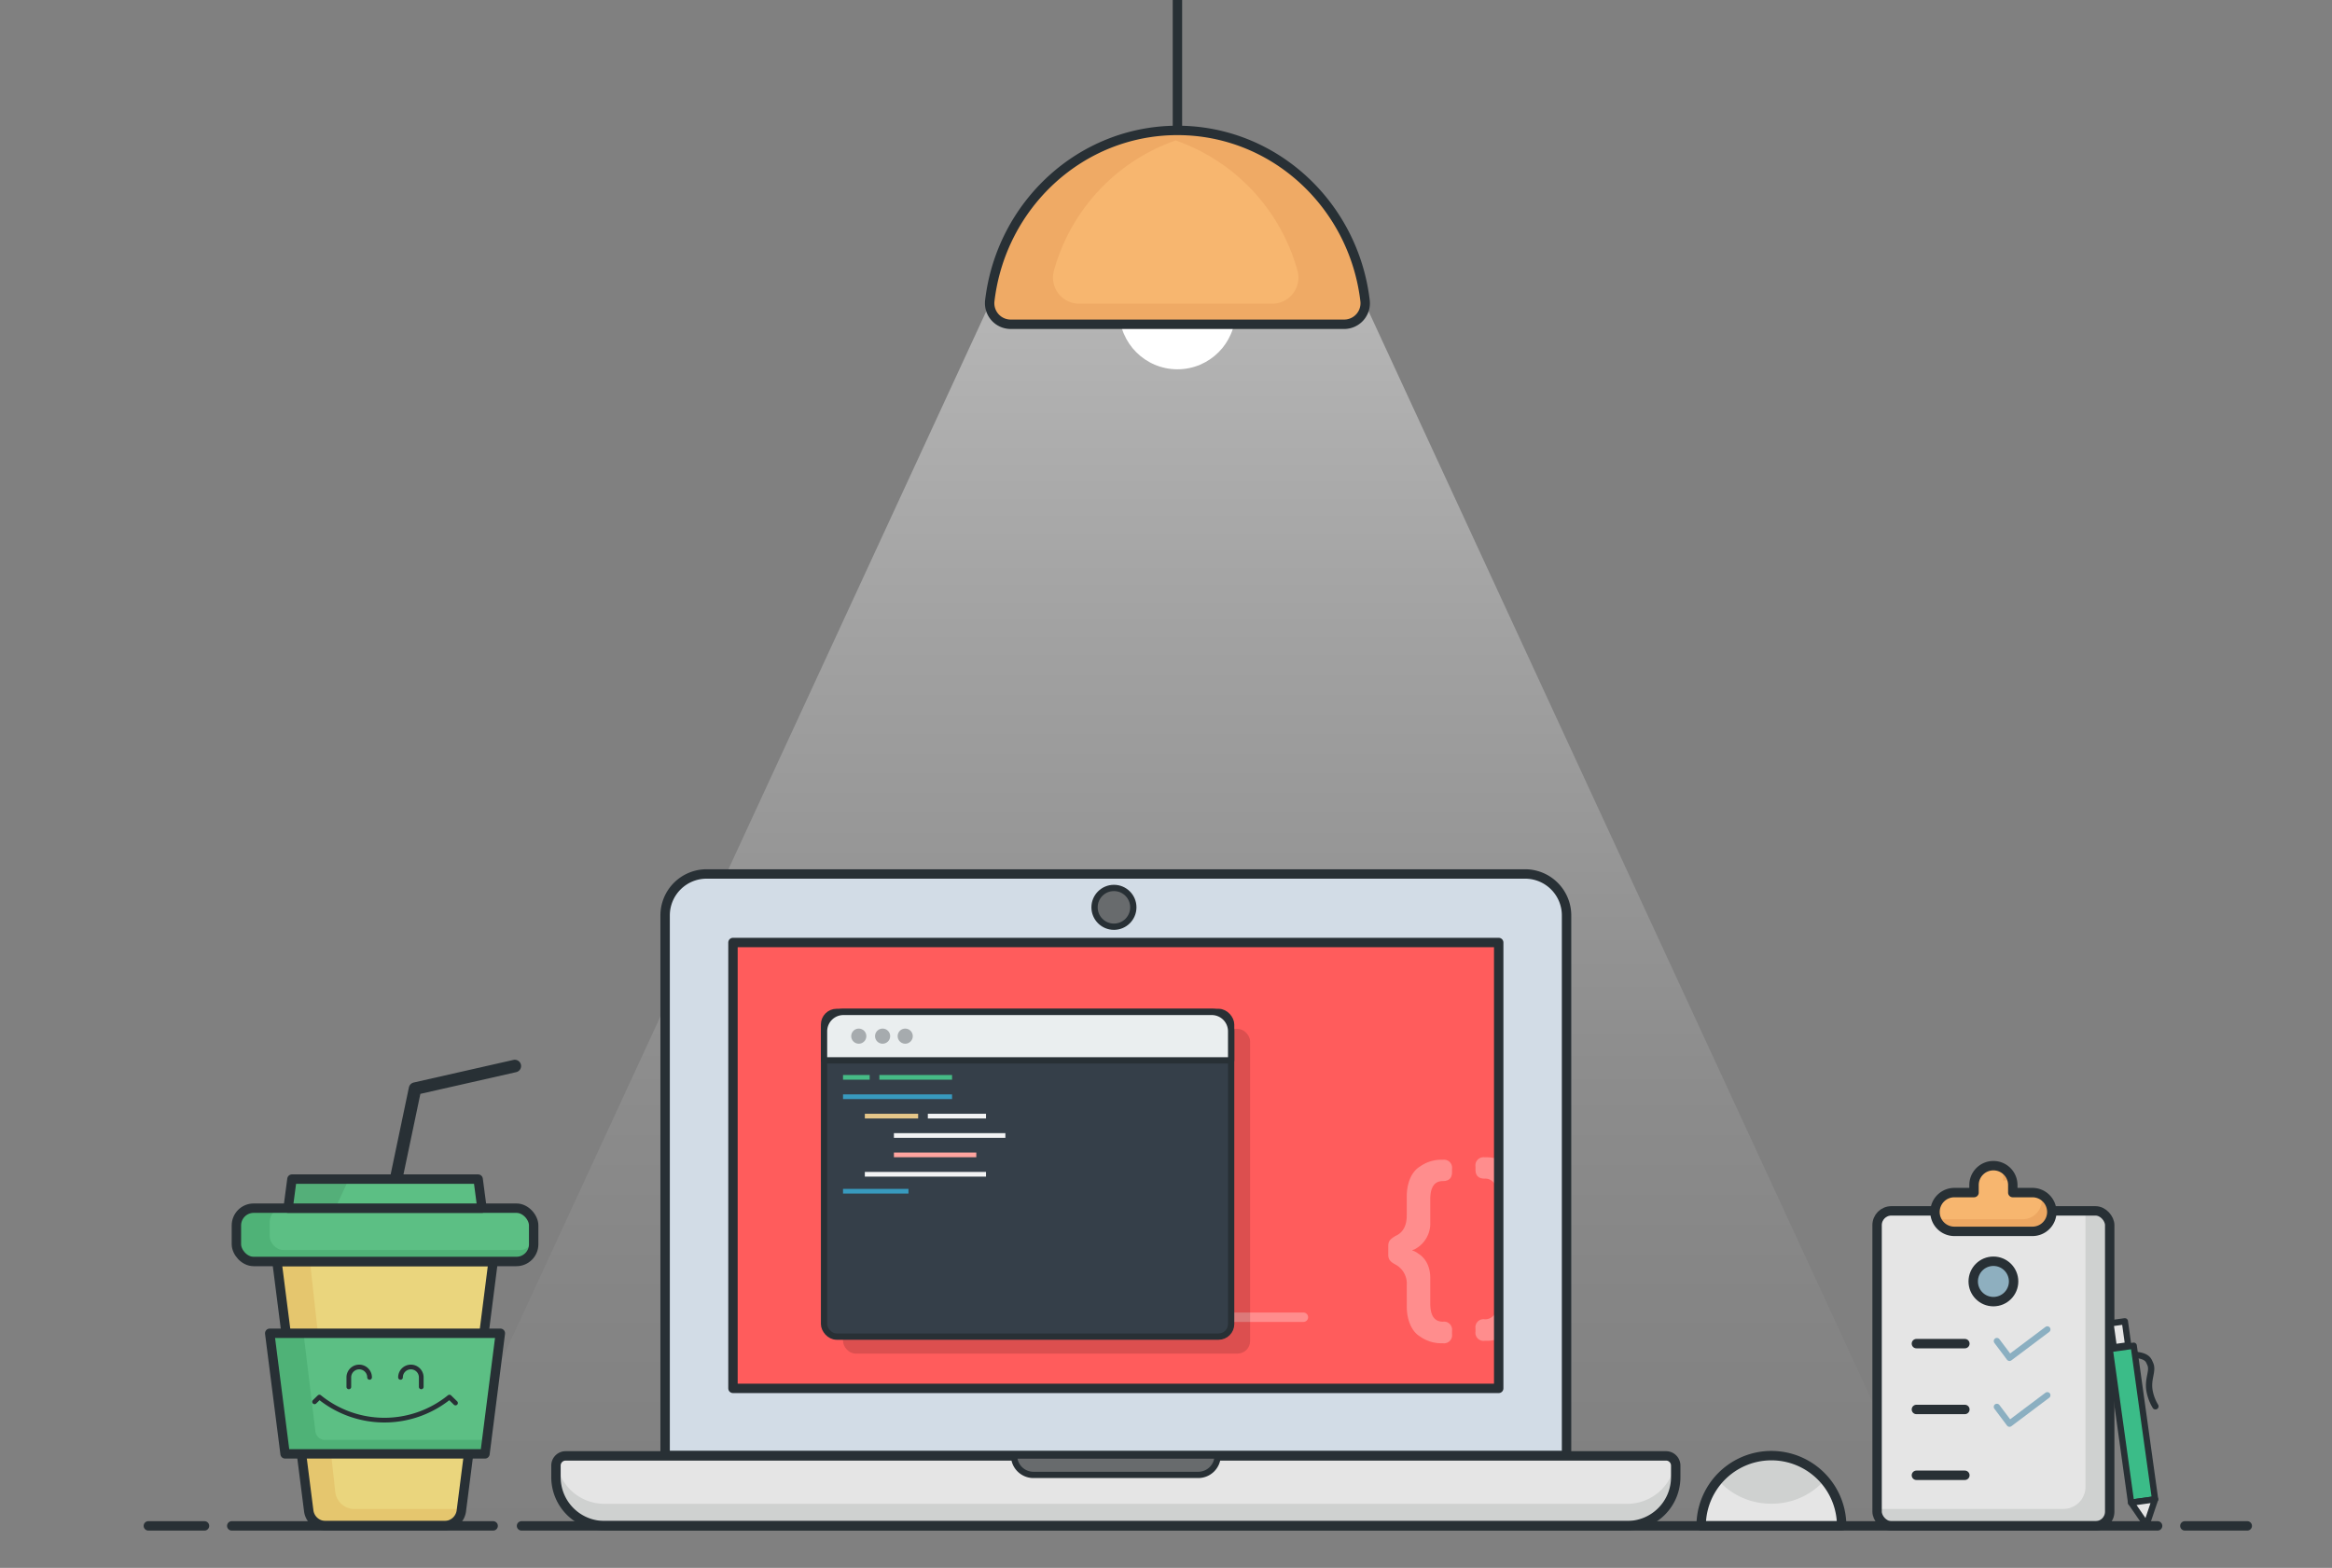 <svg xmlns="http://www.w3.org/2000/svg" xmlns:xlink="http://www.w3.org/1999/xlink" width="705" height="474" viewBox="0 0 705 474">
  <rect x="0" y="0" width="705" height="474" fill="#808080" stroke="none"/>
  <defs>
    <clipPath id="clip-path">
      <rect id="Retângulo_2" data-name="Retângulo 2" width="705" height="474" transform="translate(1071 187)" fill="none" stroke="#707070" stroke-width="1"/>
    </clipPath>
    <linearGradient id="linear-gradient" x1="0.5" y1="-0.014" x2="0.5" y2="1.035" gradientUnits="objectBoundingBox">
      <stop offset="0" stop-color="#fff"/>
      <stop offset="0.093" stop-color="#fff" stop-opacity="0.863"/>
      <stop offset="0.284" stop-color="#fff" stop-opacity="0.604"/>
      <stop offset="0.466" stop-color="#fff" stop-opacity="0.388"/>
      <stop offset="0.633" stop-color="#fff" stop-opacity="0.22"/>
      <stop offset="0.784" stop-color="#fff" stop-opacity="0.102"/>
      <stop offset="0.911" stop-color="#fff" stop-opacity="0.027"/>
      <stop offset="1" stop-color="#fff" stop-opacity="0"/>
    </linearGradient>
  </defs>
  <g id="Grupo_de_máscara_3" data-name="Grupo de máscara 3" transform="translate(-1071 -187)" clip-path="url(#clip-path)">
    <g id="_111-coding" data-name="111-coding" transform="translate(1057 131.926)" style="isolation: isolate">
      <path id="Caminho_117" data-name="Caminho 117" d="M0,0H732.574V732.574H0Z" fill="none"/>
      <path id="Caminho_6" data-name="Caminho 6" d="M200.111,445.594a1.661,1.661,0,0,0,1.774-1.71,1.517,1.517,0,0,0-1.678-1.612,1.612,1.612,0,0,0-1.774,1.567v.047a1.668,1.668,0,0,0,1.678,1.708Z" transform="translate(108.248 241.262)" fill="#e5e5e5"/>
      <path id="Caminho_7" data-name="Caminho 7" d="M240.979,449.646c-.1-.57.863-.665.767-1.14-.1-.664-.671-.664-1.054-.618-2.157.238-2.589.952-2.78,2.327a2.947,2.947,0,0,0,.958,2.137,15.843,15.843,0,0,1-.383,3.228.678.678,0,0,0-.384.427,41.156,41.156,0,0,1-1.294,4.606,2.373,2.373,0,0,0-.48.9v.237c-.479.9-1.007,1.566-1.629,1.566-.288,0-.384-.76-.384-1.758,0-1.758.911-6.647.911-7.692,0-1.377.24-2.564.24-3.7,0-.475-.336-.617-.767-.617-.336,0-.527.237-.863.237-1.392,0-1.582.76-1.582,1.9,0,.475,0,7.217-.1,8.072-.1,1.425-.911,3.182-2.445,3.182-1.392,0-2.061-1.9-2.061-3.941a23.007,23.007,0,0,1,.575-4.982c.147-.475.767-2.659.767-2.943,0-.522-.048-.664-.623-.664-2.205.047-2.637.237-2.971,1.424a26.605,26.605,0,0,0-.719,5.888v.617c-.527,1.612-1.1,3.419-2.588,3.516-1.007.048-1.343-2.469-1.343-5.08,0-5.175,1.486-10.208,1.678-15.384.048-.475-.288-.806-.863-.806a7.1,7.1,0,0,1-1.342.048c-.575,0-.815.237-.863.806-.479,5.176-1.534,11.49-1.534,16.523v.095c-.527,1.662-1.1,3.8-2.684,3.894-1.007.048-1.342-2.469-1.342-5.08,0-5.176,1.486-10.208,1.678-15.384.048-.475-.288-.806-.863-.806-.767,0-1.007-.048-1.392-.048-.575,0-.815.237-.862.806-.48,5.176-1.534,11.49-1.534,16.523v.094c-.527,1.662-1.1,3.8-2.684,3.894-1.007.048-1.343-2.469-1.343-5.08,0-5.176,1.486-10.208,1.678-15.384.048-.475-.288-.806-.863-.806-.815,0-1.055-.048-1.438-.048-.575,0-.815.237-.863.806-.479,5.176-1.534,11.49-1.534,16.523v.76c-.479,1.661-1.2,3.466-2.109,3.466-.432-.048-.767-.664-.767-2.089,0-2.611.24-6.22.479-8.973.048-.333-.1-.665-.479-.665-.336-.047-1.392-.142-1.774-.142-.575,0-.815.333-.815.952v.952c.048,3.182-.288,5.7-.288,8.689,0,2.137,1.15,3.609,2.588,3.609,1.534,0,2.733-1.282,3.548-2.8.431,1.612,1.245,3.039,2.876,3.039,1.533,0,3.02-1.662,4.029-3.516.383,1.8,1.2,3.516,2.972,3.516,1.534,0,3.02-1.662,4.029-3.516.384,1.8,1.2,3.516,2.972,3.516,1.486,0,2.972-1.612,3.979-3.37.527,2.137,1.726,3.751,3.979,3.751,1.87,0,2.4-.76,3.6-2.469.383.952.527,2.754,1.629,2.754,1.534,0,2.828-1.758,3.691-3.751a6.074,6.074,0,0,0,4.793,2.659,4.358,4.358,0,0,0,4.6-4.653C247.067,455.865,241.41,451.782,240.979,449.646Zm.671,12.772c-.766,0-1.965-.475-2.013-1.472-.048-.57,1.294-.855,1.774-1.14.384-.237.48-.427.48-.569-.048-.333-.527-.57-1.055-.57a3.3,3.3,0,0,0-1.774.617c.147-.664,1.15-4.083,1.392-5.745a10.928,10.928,0,0,1,3.787,6.837c.142,1.852-1.967,2.039-2.59,2.039Z" transform="translate(108.028 240.344)" fill="#e5e5e5"/>
      <path id="Caminho_8" data-name="Caminho 8" d="M254.636,445.594a1.661,1.661,0,0,0,1.774-1.71,1.517,1.517,0,0,0-1.678-1.612,1.612,1.612,0,0,0-1.774,1.567v.047a1.668,1.668,0,0,0,1.678,1.708Z" transform="translate(137.992 241.262)" fill="#e5e5e5"/>
      <path id="Caminho_9" data-name="Caminho 9" d="M295.217,464.4c-.863-.57-1.486-1.472-1.342-5.176.1-2.374.575-5.65.575-7.976,0-1.045-.479-2.231-1.821-2.231-1.678,0-4.123,3.418-4.89,4.938.1-.9.384-3.561.431-4.463s.048-.952-1.534-.952c-1.054,0-1.149.19-1.149.569,0,2.185-.193,4.7-.384,7.217-.576,1.234-1.343,2.469-2.445,2.469a2.2,2.2,0,0,1-.958-.237,7.281,7.281,0,0,0,.815-3.181,2.283,2.283,0,0,0-2.3-2.374,2.717,2.717,0,0,0-2.829,2.944c0,1.329,1.392,2.849,2.445,3.561a3.641,3.641,0,0,1-3.308,1.994c-2.061,0-2.784-3.751-2.784-5.128,0-2.659.959-5.65,4.122-5.65,2.157,0,2.157,1.424,3.068,1.424.1,0,.384-.142.384-.284,0-1.567-2.491-2.849-3.787-2.849a7.45,7.45,0,0,0-7.477,7.787,8.278,8.278,0,0,0,.431,2.612c-.431,1.091-.959,1.946-1.63,1.946-.431,0-.767-.618-.767-2.042,0-2.612.24-6.22.479-8.973.048-.333-.1-.665-.479-.665-.336-.048-1.392-.142-1.774-.142-.575,0-.815.332-.815.952v.952c0,1.662-.1,3.086-.147,4.51a1.054,1.054,0,0,0-.147.237c-.527,1.425-1.2,5.365-2.784,5.365-.48,0-1.486-.664-1.486-2.516a90.922,90.922,0,0,1,1.151-10.018c1.533-.333,2.876-.237,4.7-.76.815-.237.336-1.187-.575-1.092a25.555,25.555,0,0,1-3.979,0c.048-1.567.431-2.564.431-4.176v-.146c0-.427-.192-.76-.623-.76-.863,0-2.205.285-2.205,1.472,0,1.235-.239,2.327-.192,3.561-.862.048-1.629-.19-2.491-.19-.623,0-.767,1.14-.767,1.567,0,.475.048.806.336.806a22.17,22.17,0,0,0,2.733-.237c-.24,3.133-.623,4.89-.863,7.074,0,.142-.048.332-.048.522-.527,1.661-1.533,4.225-2.348,4.225a1.072,1.072,0,0,1-.8-.9,31.19,31.19,0,0,1,.864-7.545,8.1,8.1,0,0,0,.479-1.851c0-.618-1.007-.952-1.533-.952-.863,0-.815.475-1.151,1.234-.623-.475-.767-1.329-2.445-1.329-3.068,0-4.938,4.938-4.938,8.024,0,.522-.048.806-.048,1.092,0,1.758-1.007,3.941-2.061,3.941-.911,0-1.2-2.469-1.2-3.516a23.15,23.15,0,0,1,1.245-6.173,4.5,4.5,0,0,0,.671-1.661c0-.664-.767-1.758-1.534-1.758-.863,0-1.392.475-2.3.475-1.438,0-2.4-.9-3.212-.9a.752.752,0,0,0-.815.806c0,1.282,1.392,1.045,1.055,2.659-.336,1.519-1.342,5.65-1.917,7.217a.352.352,0,0,0-.048.237,1.386,1.386,0,0,0,.1.475c-.336.569-.719.952-1.2.952s-1.486-.665-1.486-2.516a90.938,90.938,0,0,1,1.151-10.019c1.534-.332,2.875-.237,4.7-.76.815-.237.336-1.187-.576-1.092a25.661,25.661,0,0,1-3.979,0c.048-1.567.431-2.564.431-4.176,0-.427-.191-.76-.623-.76-.863,0-2.205.285-2.205,1.472,0,1.235-.24,2.327-.192,3.561-.862.048-1.629-.19-2.491-.19-.623,0-.767,1.14-.767,1.567,0,.475.048.806.336.806a22.17,22.17,0,0,0,2.733-.237c-.24,3.133-.623,4.89-.863,7.074a38.926,38.926,0,0,0-.335,4.083,3.737,3.737,0,0,0,3.259,3.7c2.637,0,4.793-5.318,4.793-7.5v-.285c.288-1.282.48-2.564.719-3.656.048-.142.192-.57.575-.57.863,0,.959.618.959,1.282,0,1.758-.623,4.891-.623,6.74,0,1.8.479,4.036,2.589,4.036a4.657,4.657,0,0,0,4.029-2.659c.575,1.377,1.534,2.469,2.876,2.469a4.493,4.493,0,0,0,3.164-1.851c.192.475.479,1.758,1.87,1.758,1.294,0,2.3-1.092,3.068-2.469a3.6,3.6,0,0,0,3.115,2.754c1.486,0,2.876-1.758,3.736-3.656.1,1.994,1.2,3.324,2.589,3.324,1.438,0,2.637-1.14,3.451-2.564a4.866,4.866,0,0,0,4.218,2.469c2.637,0,4.218-1.709,5.608-3.751a7.268,7.268,0,0,0,1.343.237,3.58,3.58,0,0,0,2.541-1.472c-.1,1.519-.192,2.991-.192,4.322,0,.475.1.664.431.76a4.208,4.208,0,0,0,1.342.048c.479,0,.575.048.671-.57.048-.427.336-5.508.336-5.888,0-1.045,2.541-5.46,3.787-5.46.24,0,.431.427.431.712,0,2.279-.719,5.982-.719,8.357,0,2.516,1.245,3.37,1.774,3.656a4.72,4.72,0,0,0,2.061.522C295.217,464.874,295.553,464.589,295.217,464.4Zm-42.086-4.843c-.048.664-1.245,2.374-2.157,2.374-1.007,0-1.438-2.849-1.392-4.748.048-2.232,1.15-6.22,2.205-6.22,1.392,0,1.582,3.324,1.582,4.368,0,1.187-.141,3.041-.237,4.225Zm27.515-1.567a3.067,3.067,0,0,1-1.007-2.279c0-.427.146-1.377.767-1.377.575,0,.766,1.045.766,1.472A8.113,8.113,0,0,1,280.646,457.989Z" transform="translate(125.117 241.164)" fill="#e5e5e5"/>
      <path id="Caminho_10" data-name="Caminho 10" d="M282.983,457.043c-.24-3.751-5.944-7.834-6.327-9.971-.1-.569.863-.664.767-1.139-.1-.664-.671-.664-1.055-.618-2.157.237-2.588.952-2.779,2.327a2.95,2.95,0,0,0,.958,2.137,22.22,22.22,0,0,1-1.917,8.072,3.7,3.7,0,0,0-.623,1.092c-.1.569.335.854.719.475.335-.285.287-.475.623-.713a5.881,5.881,0,0,0,4.986,2.992A4.4,4.4,0,0,0,282.983,457.043Zm-5.655,2.8c-.767,0-1.966-.475-2.014-1.472-.048-.57,1.294-.855,1.774-1.14.383-.237.48-.427.48-.569-.048-.333-.528-.57-1.055-.57a3.3,3.3,0,0,0-1.774.617c.147-.664,1.151-4.083,1.392-5.745a10.92,10.92,0,0,1,3.786,6.837c.143,1.852-1.966,2.039-2.589,2.039Z" transform="translate(148.376 242.917)" fill="#e5e5e5"/>
      <path id="Caminho_11" data-name="Caminho 11" d="M33.073,456.139c0,1.831-.879,2.711-1.9,2.711a1.412,1.412,0,0,1-1.538-1.026,1.612,1.612,0,0,1-1.319.586,2.057,2.057,0,0,1,0-4.1,1.593,1.593,0,0,1,1.172.513v-.366h1.172v2.857c0,.586.22,1.026.733,1.026.659,0,1.245-.659,1.245-2.2a3.834,3.834,0,0,0-3.956-3.883,4.067,4.067,0,0,0-4.1,4.176,4.12,4.12,0,0,0,4.322,4.176,8.742,8.742,0,0,0,2.124-.293v.439a5.948,5.948,0,0,1-2.124.293,4.543,4.543,0,1,1-.22-9.084,4.1,4.1,0,0,1,4.4,4.176Zm-3.59.22a.987.987,0,0,0-.952-1.026.907.907,0,0,0-.952,1.026.924.924,0,0,0,.952.952C29.117,457.384,29.483,456.944,29.483,456.358Z" transform="translate(13.226 246.547)" fill="#e5e5e5"/>
      <path id="Caminho_12" data-name="Caminho 12" d="M34.059,452.72v1.465a1.644,1.644,0,0,0-1.9,1.758v3.15H30.763v-6.3h1.392v1.026A1.928,1.928,0,0,1,34.059,452.72Z" transform="translate(16.781 246.962)" fill="#e5e5e5"/>
      <path id="Caminho_13" data-name="Caminho 13" d="M36.6,458.018a1.935,1.935,0,0,0,1.612-.806l1.1.659a3.184,3.184,0,0,1-2.784,1.392,3.234,3.234,0,0,1-3.443-3.3,3.194,3.194,0,0,1,3.3-3.3,3.16,3.16,0,0,1,3.15,3.3,1.611,1.611,0,0,1-.073.586H34.478a2.075,2.075,0,0,0,2.124,1.465Zm1.685-2.564a1.74,1.74,0,0,0-1.831-1.538,1.836,1.836,0,0,0-1.9,1.538Z" transform="translate(18.048 246.938)" fill="#e5e5e5"/>
      <path id="Caminho_14" data-name="Caminho 14" d="M44.518,452.791v6.3H43.127v-.879a2.7,2.7,0,0,1-2.2,1.1,3.255,3.255,0,0,1-3.15-3.3,3.163,3.163,0,0,1,3.15-3.3,2.647,2.647,0,0,1,2.2,1.026v-.879h1.392Zm-1.319,3.15a1.978,1.978,0,1,0-1.978,1.978,1.884,1.884,0,0,0,1.978-1.978Z" transform="translate(20.607 246.964)" fill="#e5e5e5"/>
      <path id="Caminho_15" data-name="Caminho 15" d="M43.181,450.916h1.392v9.157H43.181Z" transform="translate(23.556 245.982)" fill="#e5e5e5"/>
      <path id="Caminho_16" data-name="Caminho 16" d="M51.024,452.765l-2.417,6.3H47.068l-2.417-6.3h1.465l1.758,4.762,1.758-4.762Z" transform="translate(24.358 246.99)" fill="#e5e5e5"/>
      <path id="Caminho_17" data-name="Caminho 17" d="M49.8,453.7H51.2v6.52c0,1.758-.879,2.564-2.564,2.417v-1.319c.806.073,1.245-.22,1.245-1.1V453.7Zm-.147-1.758a.879.879,0,1,1,.879.879A.879.879,0,0,1,49.658,451.937Z" transform="translate(26.53 246.059)" fill="#e5e5e5"/>
      <path id="Caminho_18" data-name="Caminho 18" d="M57.234,452.765l-2.417,6.447c-.586,1.612-1.612,2.418-3.077,2.344V460.31a1.521,1.521,0,0,0,1.685-1.245l.073-.147-2.637-6.154h1.465l1.9,4.542,1.612-4.542Z" transform="translate(27.745 246.99)" fill="#e5e5e5"/>
      <path id="Caminho_19" data-name="Caminho 19" d="M29.625,445.926a2.661,2.661,0,0,1-2.637,2.784h-2.2v-5.568h2.2a2.662,2.662,0,0,1,2.637,2.784Zm-.733,0a1.994,1.994,0,0,0-1.9-2.125H25.523v4.176h1.465a1.888,1.888,0,0,0,1.9-2.051Z" transform="translate(13.523 241.741)" fill="#e5e5e5"/>
      <path id="Caminho_20" data-name="Caminho 20" d="M32.947,448.025v.733h-3.37V443.19h3.3v.733H30.31v1.685h2.344v.659H30.31v1.758Z" transform="translate(16.135 241.767)" fill="#e5e5e5"/>
      <path id="Caminho_21" data-name="Caminho 21" d="M33.18,447.519l.659-.366a1.456,1.456,0,0,0,1.465,1.026c.806,0,1.172-.366,1.172-.879,0-.586-.513-.733-1.319-1.026-.879-.293-1.758-.586-1.758-1.612a1.618,1.618,0,0,1,1.758-1.612,1.951,1.951,0,0,1,1.9,1.245l-.586.366a1.277,1.277,0,0,0-1.245-.879c-.586,0-1.026.293-1.026.806s.366.733,1.172.952c.952.293,1.9.586,1.9,1.685a1.709,1.709,0,0,1-1.9,1.612,2.086,2.086,0,0,1-2.2-1.319Z" transform="translate(18.1 241.687)" fill="#e5e5e5"/>
      <path id="Caminho_22" data-name="Caminho 22" d="M38.179,443.143v5.568h-.733v-5.568Z" transform="translate(20.427 241.741)" fill="#e5e5e5"/>
      <path id="Caminho_23" data-name="Caminho 23" d="M45.268,446.344a2.542,2.542,0,0,1-2.711,2.564,2.848,2.848,0,0,1-2.93-2.93,2.911,2.911,0,0,1,5.348-1.612l-.659.366a2.033,2.033,0,0,0-1.758-1.026,2.2,2.2,0,1,0,0,4.4,1.831,1.831,0,0,0,1.978-1.465H42.484v-.659h2.784Z" transform="translate(21.616 241.689)" fill="#e5e5e5"/>
      <path id="Caminho_24" data-name="Caminho 24" d="M49.158,443.143v5.568h-.586l-2.857-4.176v4.176h-.733v-5.568h.586l2.857,4.176v-4.176Z" transform="translate(24.539 241.741)" fill="#e5e5e5"/>
      <path id="Caminho_25" data-name="Caminho 25" d="M52.9,448.025v.733h-3.37V443.19h3.3v.733H50.266v1.685H52.61v.659H50.266v1.758Z" transform="translate(27.021 241.767)" fill="#e5e5e5"/>
      <path id="Caminho_26" data-name="Caminho 26" d="M58.207,445.926a2.661,2.661,0,0,1-2.637,2.784h-2.2v-5.568h2.2a2.711,2.711,0,0,1,2.637,2.784Zm-.733,0a1.994,1.994,0,0,0-1.9-2.125H54.1v4.176H55.57a1.888,1.888,0,0,0,1.9-2.051Z" transform="translate(29.115 241.741)" fill="#e5e5e5"/>
      <path id="Caminho_27" data-name="Caminho 27" d="M64.559,447.146a1.626,1.626,0,0,1-1.612,1.612H60.53V443.19h2.2a1.5,1.5,0,0,1,1.538,1.538,1.423,1.423,0,0,1-.586,1.172A1.215,1.215,0,0,1,64.559,447.146Zm-3.3-3.37v1.685h1.465a.831.831,0,0,0,.806-.879.879.879,0,0,0-.806-.879H61.262Zm2.564,3.3a.846.846,0,0,0-.879-.879H61.262v1.831h1.685a.908.908,0,0,0,.879-.952Z" transform="translate(33.02 241.767)" fill="#e5e5e5"/>
      <path id="Caminho_28" data-name="Caminho 28" d="M67.032,446.439v2.271H66.3v-2.271l-1.978-3.3h.806l1.538,2.637,1.538-2.637h.806Z" transform="translate(35.089 241.741)" fill="#e5e5e5"/>
      <path id="Caminho_29" data-name="Caminho 29" d="M101.5,443.177v5.641h-.6l-2.9-4.215v4.215h-.75v-5.641h.605l2.9,4.207v-4.207Z" transform="translate(53.046 241.76)" fill="#e5e5e5"/>
      <path id="Caminho_30" data-name="Caminho 30" d="M105.187,448.109v.709h-3.37v-5.641h3.329v.708h-2.578v1.734h2.377v.7h-2.377v1.789Z" transform="translate(55.543 241.76)" fill="#e5e5e5"/>
      <path id="Caminho_31" data-name="Caminho 31" d="M105.364,443.177h.79l1.289,4.642,1.37-4.642h.757l1.37,4.642,1.29-4.642h.79l-1.62,5.641h-.87l-1.338-4.505-1.338,4.505h-.87Z" transform="translate(57.478 241.76)" fill="#e5e5e5"/>
      <path id="Caminho_32" data-name="Caminho 32" d="M116.037,443.177v5.641H115.3v-4.835l-1.2.355-.185-.645,1.483-.513Z" transform="translate(62.139 241.76)" fill="#e5e5e5"/>
      <path id="Caminho_33" data-name="Caminho 33" d="M118.936,443.177v5.641h-.742v-4.835l-1.2.355-.185-.645,1.483-.513Z" transform="translate(63.721 241.76)" fill="#e5e5e5"/>
      <path id="Caminho_34" data-name="Caminho 34" d="M121.835,443.177v5.641h-.742v-4.835l-1.2.355-.185-.645,1.483-.513Z" transform="translate(65.302 241.76)" fill="#e5e5e5"/>
      <path id="Caminho_35" data-name="Caminho 35" d="M97.206,455.483a4.615,4.615,0,0,1,4.736-4.736,4.542,4.542,0,0,1,3.917,2.147l-1.549.9a2.629,2.629,0,0,0-2.368-1.3,2.987,2.987,0,1,0,0,5.973,2.631,2.631,0,0,0,2.368-1.288l1.549.9a4.505,4.505,0,0,1-3.917,2.147,4.625,4.625,0,0,1-4.736-4.737Z" transform="translate(53.026 245.888)" fill="#e5e5e5"/>
      <path id="Caminho_36" data-name="Caminho 36" d="M103.273,455.871a3.443,3.443,0,1,1,3.435,3.435,3.4,3.4,0,0,1-3.435-3.435Zm5.2,0a1.763,1.763,0,1,0-1.769,1.8,1.73,1.73,0,0,0,1.772-1.8Z" transform="translate(56.337 246.802)" fill="#e5e5e5"/>
      <path id="Caminho_37" data-name="Caminho 37" d="M115.235,450.865v9.108h-1.678V459.2a2.525,2.525,0,0,1-2.108.952,3.443,3.443,0,0,1,0-6.87,2.529,2.529,0,0,1,2.108.952v-3.37Zm-1.678,5.855a1.8,1.8,0,1,0-1.8,1.831,1.746,1.746,0,0,0,1.8-1.831Z" transform="translate(59.048 245.953)" fill="#e5e5e5"/>
      <path id="Caminho_38" data-name="Caminho 38" d="M113.632,451.747a1.035,1.035,0,1,1,1.026,1.026,1.035,1.035,0,0,1-1.026-1.026Zm.2,1.809h1.678v6.506H113.83Z" transform="translate(61.988 245.865)" fill="#e5e5e5"/>
      <path id="Caminho_39" data-name="Caminho 39" d="M121.914,455.123v3.995h-1.679v-3.787a1.211,1.211,0,0,0-1.288-1.34c-.82,0-1.431.481-1.431,1.612v3.516h-1.678v-6.506h1.678v.733a2.211,2.211,0,0,1,1.938-.911A2.428,2.428,0,0,1,121.914,455.123Z" transform="translate(63.191 246.808)" fill="#e5e5e5"/>
      <path id="Caminho_40" data-name="Caminho 40" d="M127.433,452.612v6.2c0,2.134-1.679,3.1-3.4,3.1a3.3,3.3,0,0,1-3.084-1.587l1.431-.82a1.691,1.691,0,0,0,1.7.911,1.515,1.515,0,0,0,1.7-1.6v-.7a2.487,2.487,0,0,1-2.082.99,3.332,3.332,0,0,1,0-6.662,2.487,2.487,0,0,1,2.082.989v-.806Zm-1.639,3.15a1.823,1.823,0,1,0-1.822,1.782,1.737,1.737,0,0,0,1.822-1.783Z" transform="translate(65.722 246.808)" fill="#e5e5e5"/>
      <path id="Caminho_41" data-name="Caminho 41" d="M403.719,445.811a2.672,2.672,0,0,1-2.65,2.793h-2.178v-5.587h2.178a2.673,2.673,0,0,1,2.65,2.793Zm-.71,0a1.955,1.955,0,0,0-1.94-2.091h-1.437V447.9h1.437a1.955,1.955,0,0,0,1.94-2.088Z" transform="translate(217.601 241.673)" fill="#e5e5e5"/>
      <path id="Caminho_42" data-name="Caminho 42" d="M403.494,445.845a2.869,2.869,0,1,1,.837,2.054A2.893,2.893,0,0,1,403.494,445.845Zm5.045,0a2.156,2.156,0,1,0-2.157,2.171,2.132,2.132,0,0,0,2.157-2.171Z" transform="translate(220.112 241.639)" fill="#e5e5e5"/>
      <path id="Caminho_43" data-name="Caminho 43" d="M408.485,443.018h.783l1.276,4.6,1.358-4.6h.75l1.356,4.6,1.278-4.6h.782l-1.6,5.587H413.6l-1.325-4.461-1.325,4.461h-.862Z" transform="translate(222.835 241.673)" fill="#e5e5e5"/>
      <path id="Caminho_44" data-name="Caminho 44" d="M419.209,443.018V448.6h-.6l-2.873-4.176V448.6H415v-5.587h.6l2.873,4.166v-4.166Z" transform="translate(226.386 241.673)" fill="#e5e5e5"/>
      <path id="Caminho_45" data-name="Caminho 45" d="M422.735,447.9v.7h-3.15v-5.587h.743V447.9Z" transform="translate(228.89 241.672)" fill="#e5e5e5"/>
      <path id="Caminho_46" data-name="Caminho 46" d="M422.75,445.845a2.869,2.869,0,1,1,.837,2.054A2.893,2.893,0,0,1,422.75,445.845Zm5.045,0a2.156,2.156,0,1,0-2.157,2.171,2.132,2.132,0,0,0,2.157-2.171Z" transform="translate(230.616 241.639)" fill="#e5e5e5"/>
      <path id="Caminho_47" data-name="Caminho 47" d="M431.443,447.351h-2.514l-.455,1.253h-.79l2.083-5.587h.837l2.083,5.587h-.79Zm-.255-.694-1.006-2.754-1,2.754Z" transform="translate(233.308 241.673)" fill="#e5e5e5"/>
      <path id="Caminho_48" data-name="Caminho 48" d="M437.266,445.811a2.672,2.672,0,0,1-2.65,2.793h-2.179v-5.587h2.179a2.672,2.672,0,0,1,2.65,2.793Zm-.711,0a1.956,1.956,0,0,0-1.939-2.091H433.18V447.9h1.437a1.955,1.955,0,0,0,1.939-2.088Z" transform="translate(235.901 241.673)" fill="#e5e5e5"/>
      <path id="Caminho_49" data-name="Caminho 49" d="M440.351,443.722v1.812h2.371v.7h-2.371v2.37h-.743V443.02h3.217v.7Z" transform="translate(239.813 241.674)" fill="#e5e5e5"/>
      <path id="Caminho_50" data-name="Caminho 50" d="M445.419,446.466H444.1V448.6h-.741v-5.587h2.234a1.724,1.724,0,0,1,.586,3.352L447.5,448.6h-.821Zm-1.319-.67h1.492a1.042,1.042,0,0,0,0-2.083H444.1Z" transform="translate(241.859 241.673)" fill="#e5e5e5"/>
      <path id="Caminho_51" data-name="Caminho 51" d="M447.394,445.845a2.87,2.87,0,1,1,.837,2.054,2.894,2.894,0,0,1-.837-2.054Zm5.045,0a2.156,2.156,0,1,0-2.157,2.171,2.132,2.132,0,0,0,2.157-2.171Z" transform="translate(244.06 241.639)" fill="#e5e5e5"/>
      <path id="Caminho_52" data-name="Caminho 52" d="M458.032,448.606H457.3v-4.368l-1.831,3.041h-.1l-1.827-3.033V448.6H452.8v-5.587h.839l1.779,2.953,1.771-2.953h.839Z" transform="translate(247.011 241.672)" fill="#e5e5e5"/>
      <path id="Caminho_53" data-name="Caminho 53" d="M398.785,451.872a.895.895,0,1,1,.895.9A.895.895,0,0,1,398.785,451.872Zm.195,1.867h1.4v6.483h-1.4Z" transform="translate(217.543 246.015)" fill="#e5e5e5"/>
      <path id="Caminho_54" data-name="Caminho 54" d="M400.866,450.835h1.4V460.3h-1.4Z" transform="translate(218.678 245.937)" fill="#e5e5e5"/>
      <path id="Caminho_55" data-name="Caminho 55" d="M402.821,450.835h1.4V460.3h-1.4Z" transform="translate(219.745 245.937)" fill="#e5e5e5"/>
      <path id="Caminho_56" data-name="Caminho 56" d="M404.777,450.835h1.4V460.3h-1.4Z" transform="translate(220.812 245.937)" fill="#e5e5e5"/>
      <path id="Caminho_57" data-name="Caminho 57" d="M412.554,452.765v6.483h-1.4v-.829a2.233,2.233,0,0,1-2.01,1,2.421,2.421,0,0,1-2.491-2.672v-3.981h1.4V456.6a1.352,1.352,0,0,0,1.453,1.5c.921,0,1.647-.544,1.647-1.867v-3.475Z" transform="translate(221.828 246.99)" fill="#e5e5e5"/>
      <path id="Caminho_58" data-name="Caminho 58" d="M416.4,457.479c0,1.3-1.127,2-2.528,2a2.706,2.706,0,0,1-2.645-1.517l1.206-.7a1.425,1.425,0,0,0,1.44.933c.623,0,1.1-.207,1.1-.726,0-1.154-3.488-.506-3.488-2.827a2.118,2.118,0,0,1,2.372-1.984,2.612,2.612,0,0,1,2.4,1.349l-1.181.659a1.262,1.262,0,0,0-1.219-.738c-.5,0-.947.22-.947.687C412.909,455.795,416.4,455.081,416.4,457.479Z" transform="translate(224.328 246.929)" fill="#e5e5e5"/>
      <path id="Caminho_59" data-name="Caminho 59" d="M417.418,454.754v3.112c0,.829.545.816,1.612.765v1.257c-2.152.26-3.008-.337-3.008-2.022v-3.112h-1.193v-1.349h1.193v-1.4l1.4-.415v1.815h1.612v1.349Z" transform="translate(226.295 246.349)" fill="#e5e5e5"/>
      <path id="Caminho_60" data-name="Caminho 60" d="M421.8,452.69v1.517a1.712,1.712,0,0,0-2,1.815v3.267h-1.4v-6.482h1.4V453.9A2.038,2.038,0,0,1,421.8,452.69Z" transform="translate(228.248 246.947)" fill="#e5e5e5"/>
      <path id="Caminho_61" data-name="Caminho 61" d="M427.751,452.826v6.483h-1.4v-.933a2.665,2.665,0,0,1-2.271,1.1,3.415,3.415,0,0,1,0-6.821,2.69,2.69,0,0,1,2.271,1.089v-.917Zm-1.4,3.242a2.051,2.051,0,1,0-2.051,2.075,2,2,0,0,0,2.051-2.075Z" transform="translate(229.577 246.929)" fill="#e5e5e5"/>
      <path id="Caminho_62" data-name="Caminho 62" d="M428.587,454.754v3.112c0,.829.545.816,1.608.765v1.257c-2.152.26-3-.337-3-2.022v-3.112H426v-1.349h1.193v-1.4l1.4-.415v1.815H430.2v1.349Z" transform="translate(232.388 246.349)" fill="#e5e5e5"/>
      <path id="Caminho_63" data-name="Caminho 63" d="M429.411,451.872a.894.894,0,1,1,.894.895.894.894,0,0,1-.894-.895Zm.194,1.867h1.4v6.483h-1.4Z" transform="translate(234.25 246.015)" fill="#e5e5e5"/>
      <path id="Caminho_64" data-name="Caminho 64" d="M431.258,456.075a3.423,3.423,0,1,1,3.424,3.41,3.385,3.385,0,0,1-3.424-3.41Zm5.447,0a2.023,2.023,0,1,0-2.023,2.051,1.991,1.991,0,0,0,2.023-2.051Z" transform="translate(235.258 246.921)" fill="#e5e5e5"/>
      <path id="Caminho_65" data-name="Caminho 65" d="M442.412,455.328v3.98h-1.4v-3.838a1.352,1.352,0,0,0-1.453-1.5c-.921,0-1.647.545-1.647,1.867v3.475h-1.4v-6.482h1.4v.83a2.232,2.232,0,0,1,2.01-1,2.417,2.417,0,0,1,2.49,2.671Z" transform="translate(238.123 246.929)" fill="#e5e5e5"/>
      <path id="Caminho_66" data-name="Caminho 66" d="M446.2,457.479c0,1.3-1.129,2-2.528,2a2.7,2.7,0,0,1-2.645-1.517l1.206-.7a1.423,1.423,0,0,0,1.44.933c.622,0,1.1-.207,1.1-.726,0-1.154-3.488-.506-3.488-2.827a2.118,2.118,0,0,1,2.373-1.984,2.61,2.61,0,0,1,2.4,1.349l-1.18.659a1.264,1.264,0,0,0-1.219-.738c-.505,0-.946.22-.946.687C442.713,455.795,446.2,455.081,446.2,457.479Z" transform="translate(240.587 246.929)" fill="#e5e5e5"/>
      <path id="Caminho_67" data-name="Caminho 67" d="M445.005,456.774a.973.973,0,1,1,.973.973.973.973,0,0,1-.973-.973Z" transform="translate(242.757 248.646)" fill="#e5e5e5"/>
      <path id="Caminho_68" data-name="Caminho 68" d="M446.659,456.066a3.346,3.346,0,0,1,3.423-3.411,3.2,3.2,0,0,1,2.892,1.673l-1.206.7a1.812,1.812,0,0,0-1.7-1,2.036,2.036,0,0,0,0,4.072,1.9,1.9,0,0,0,1.724-1l1.207.686a3.261,3.261,0,0,1-2.918,1.685,3.353,3.353,0,0,1-3.423-3.409Z" transform="translate(243.659 246.93)" fill="#e5e5e5"/>
      <path id="Caminho_69" data-name="Caminho 69" d="M451.116,456.075a3.423,3.423,0,1,1,3.423,3.41,3.384,3.384,0,0,1-3.423-3.41Zm5.446,0a2.023,2.023,0,1,0-2.023,2.051,1.991,1.991,0,0,0,2.023-2.051Z" transform="translate(246.091 246.921)" fill="#e5e5e5"/>
      <path id="Caminho_70" data-name="Caminho 70" d="M545.6,461.8H92.924l169.2-366.2H376.4Z" transform="translate(50.692 52.148)" opacity="0.43" fill="url(#linear-gradient)" style="mix-blend-mode: overlay;isolation: isolate"/>
      <path id="Caminho_71" data-name="Caminho 71" d="M352.715,258.994" transform="translate(192.411 141.285)" fill="none" stroke="#212728" stroke-linecap="round" stroke-linejoin="round" stroke-width="2.844"/>
      <path id="Caminho_72" data-name="Caminho 72" d="M359.453,243.374" transform="translate(196.087 132.764)" fill="none" stroke="#212728" stroke-linecap="round" stroke-linejoin="round" stroke-width="2.844"/>
      <path id="Caminho_73" data-name="Caminho 73" d="M86.534,278.346,92.272,251l30.159-6.837" transform="translate(47.206 133.195)" fill="none" stroke="#283035" stroke-linecap="round" stroke-linejoin="round" stroke-width="3.792"/>
      <path id="Caminho_74" data-name="Caminho 74" d="M151.7,206.594H399.143a12.537,12.537,0,0,1,12.537,12.536V382.412H139.162V219.13A12.536,12.536,0,0,1,151.7,206.594Z" transform="translate(75.915 112.7)" fill="#d2dce6"/>
      <path id="Caminho_75" data-name="Caminho 75" d="M151.7,206.594H399.143a12.537,12.537,0,0,1,12.537,12.536V382.412H139.162V219.13A12.536,12.536,0,0,1,151.7,206.594Z" transform="translate(75.915 112.7)" fill="none" stroke="#283035" stroke-linecap="round" stroke-linejoin="round" stroke-width="2.844"/>
      <rect id="Retângulo_4" data-name="Retângulo 4" width="134.794" height="231.493" transform="translate(467.083 340.014) rotate(90)" fill="#ff5c5c"/>
      <line id="Linha_2" data-name="Linha 2" x2="38.094" transform="translate(369.955 453.303)" opacity="0.3" stroke="#fff" stroke-linecap="round" stroke-linejoin="round" stroke-width="2.844" fill="#fff"/>
      <g id="Grupo_1" data-name="Grupo 1" transform="translate(460.062 404.953)" opacity="0.3">
        <path id="Caminho_76" data-name="Caminho 76" d="M300.439,268.468a3.27,3.27,0,0,1,3.331,2.3v-8.392a8.976,8.976,0,0,0-2.476-.36h-.855a2.443,2.443,0,0,0-2.764,2.764v.986C297.675,267.546,298.6,268.468,300.439,268.468Z" transform="translate(-297.675 -262.018)" fill="#fff"/>
        <path id="Caminho_77" data-name="Caminho 77" d="M303.77,292.218a3.276,3.276,0,0,1-3.331,2.286,2.442,2.442,0,0,0-2.764,2.763v.988a2.443,2.443,0,0,0,2.764,2.764h.855a8.973,8.973,0,0,0,2.476-.36Z" transform="translate(-297.675 -245.544)" fill="#fff"/>
      </g>
      <rect id="Retângulo_5" data-name="Retângulo 5" width="134.794" height="231.493" transform="translate(467.083 340.014) rotate(90)" stroke-width="2.844" stroke="#283035" stroke-linecap="round" stroke-linejoin="round" fill="none"/>
      <path id="Caminho_78" data-name="Caminho 78" d="M120.74,320.424H453.4a2.93,2.93,0,0,1,2.93,2.93v3.51a14.651,14.651,0,0,1-14.651,14.651H132.461a14.651,14.651,0,0,1-14.651-14.651v-3.51A2.93,2.93,0,0,1,120.74,320.424Z" transform="translate(64.267 174.796)" fill="#e5e5e5"/>
      <path id="Caminho_79" data-name="Caminho 79" d="M441.677,334.221H132.458A14.641,14.641,0,0,1,117.982,321.7a2.9,2.9,0,0,0-.172.952v3.51a14.651,14.651,0,0,0,14.651,14.652H441.68a14.651,14.651,0,0,0,14.651-14.652v-3.51a2.9,2.9,0,0,0-.172-.952,14.641,14.641,0,0,1-14.482,12.518Z" transform="translate(64.267 175.494)" fill="#cfd1d0"/>
      <path id="Caminho_80" data-name="Caminho 80" d="M120.74,320.424H453.4a2.93,2.93,0,0,1,2.93,2.93v3.51a14.651,14.651,0,0,1-14.651,14.651H132.461a14.651,14.651,0,0,1-14.651-14.651v-3.51A2.93,2.93,0,0,1,120.74,320.424Z" transform="translate(64.267 174.796)" fill="none" stroke="#283035" stroke-linecap="round" stroke-linejoin="round" stroke-width="2.844"/>
      <path id="Caminho_81" data-name="Caminho 81" d="M207.418,320.354h61.536a5.861,5.861,0,0,1-5.861,5.861H213.279a5.861,5.861,0,0,1-5.861-5.861Z" transform="translate(113.15 174.758)" fill="#686b6d"/>
      <path id="Caminho_82" data-name="Caminho 82" d="M207.418,320.354h61.536a5.861,5.861,0,0,1-5.861,5.861H213.279a5.861,5.861,0,0,1-5.861-5.861Z" transform="translate(113.15 174.758)" fill="none" stroke="#283035" stroke-linecap="round" stroke-linejoin="round" stroke-width="1.896"/>
      <circle id="Elipse_3" data-name="Elipse 3" cx="5.861" cy="5.861" r="5.861" transform="translate(344.899 323.519)" fill="#686b6d"/>
      <circle id="Elipse_4" data-name="Elipse 4" cx="5.861" cy="5.861" r="5.861" transform="translate(344.899 323.519)" stroke-width="1.896" stroke="#283035" stroke-linecap="round" stroke-linejoin="round" fill="none"/>
      <path id="Caminho_83" data-name="Caminho 83" d="M77.923,362.258h35.969a5.128,5.128,0,0,0,5.087-4.48l9.608-75.382H63.232l9.608,75.382a5.128,5.128,0,0,0,5.083,4.48Z" transform="translate(34.494 154.051)" fill="#ead57d"/>
      <path id="Caminho_84" data-name="Caminho 84" d="M73.23,282.4l7.623,69.62a5.848,5.848,0,0,0,5.813,5.211h32.388l-.07.549a5.128,5.128,0,0,1-5.087,4.48H77.928a5.128,5.128,0,0,1-5.086-4.479L63.232,282.4Z" transform="translate(34.494 154.052)" fill="#e5c66e"/>
      <path id="Caminho_85" data-name="Caminho 85" d="M77.923,362.258h35.969a5.128,5.128,0,0,0,5.087-4.48l9.608-75.382H63.232l9.608,75.382a5.128,5.128,0,0,0,5.083,4.48Z" transform="translate(34.494 154.051)" fill="none" stroke="#283035" stroke-linecap="round" stroke-linejoin="round" stroke-width="2.844"/>
      <path id="Caminho_86" data-name="Caminho 86" d="M126.894,332.9l4.647-36.458H61.819L66.466,332.9Z" transform="translate(33.723 161.712)" fill="#5cbf84"/>
      <path id="Caminho_87" data-name="Caminho 87" d="M126.894,332.9l4.647-36.458H61.819L66.466,332.9Z" transform="translate(33.723 161.712)" fill="#4fb277"/>
      <path id="Caminho_88" data-name="Caminho 88" d="M123,328.684l3.9-32.246H68.43l3.59,29.687a2.908,2.908,0,0,0,2.887,2.559Z" transform="translate(37.33 161.712)" fill="#5cbf84"/>
      <path id="Caminho_89" data-name="Caminho 89" d="M126.894,332.9l4.647-36.458H61.819L66.466,332.9Z" transform="translate(33.723 161.712)" fill="none" stroke="#283035" stroke-linecap="round" stroke-linejoin="round" stroke-width="2.844"/>
      <rect id="Retângulo_6" data-name="Retângulo 6" width="89.871" height="16.117" rx="5.214" transform="translate(175.339 436.448) rotate(180)" fill="#5cbf84"/>
      <rect id="Retângulo_7" data-name="Retângulo 7" width="89.871" height="16.117" rx="5.214" transform="translate(175.339 436.448) rotate(180)" fill="#4fb277"/>
      <rect id="Retângulo_8" data-name="Retângulo 8" width="79.796" height="12.637" rx="4.088" transform="translate(175.338 432.968) rotate(180)" fill="#5cbf84"/>
      <rect id="Retângulo_9" data-name="Retângulo 9" width="89.871" height="16.117" rx="5.214" transform="translate(175.339 436.448) rotate(180)" stroke-width="2.844" stroke="#283035" stroke-linecap="round" stroke-linejoin="round" fill="none"/>
      <path id="Caminho_90" data-name="Caminho 90" d="M65.415,275.072h58.606l-1.16-8.791H66.575Z" transform="translate(35.685 145.26)" fill="#5cbf84"/>
      <path id="Caminho_91" data-name="Caminho 91" d="M66.575,266.281H83.77l-4.07,8.791H65.415Z" transform="translate(35.685 145.26)" fill="#54af79"/>
      <path id="Caminho_92" data-name="Caminho 92" d="M65.415,275.072h58.606l-1.16-8.791H66.575Z" transform="translate(35.685 145.26)" fill="none" stroke="#283035" stroke-linecap="round" stroke-linejoin="round" stroke-width="2.844"/>
      <path id="Caminho_93" data-name="Caminho 93" d="M119.887,332.256" transform="translate(65.4 181.251)" fill="none" stroke="#212728" stroke-linecap="round" stroke-linejoin="round" stroke-width="2.844"/>
      <path id="Caminho_94" data-name="Caminho 94" d="M341.818,341.612a21.237,21.237,0,1,1,42.474,0Z" transform="translate(186.467 174.769)" fill="#e5e5e5"/>
      <path id="Caminho_95" data-name="Caminho 95" d="M361.241,334.9a21.279,21.279,0,0,0,16.1-7.132,21.22,21.22,0,0,0-32.2,0A21.279,21.279,0,0,0,361.241,334.9Z" transform="translate(188.28 174.77)" fill="#cfd1d0"/>
      <path id="Caminho_96" data-name="Caminho 96" d="M341.818,341.612a21.237,21.237,0,1,1,42.474,0Z" transform="translate(186.467 174.769)" fill="none" stroke="#283035" stroke-linecap="round" stroke-linejoin="round" stroke-width="2.844"/>
      <rect id="Retângulo_10" data-name="Retângulo 10" width="123.072" height="98.165" rx="3.796" transform="translate(268.86 366.127)" opacity="0.14" style="mix-blend-mode: multiply;isolation: isolate"/>
      <rect id="Retângulo_11" data-name="Retângulo 11" width="123.072" height="98.165" rx="3.796" transform="translate(263.122 360.999)" fill="#353f49"/>
      <rect id="Retângulo_12" data-name="Retângulo 12" width="123.072" height="98.165" rx="3.796" transform="translate(263.122 360.999)" stroke-width="1.896" stroke="#283035" stroke-linecap="round" stroke-linejoin="round" fill="none"/>
      <path id="Caminho_97" data-name="Caminho 97" d="M176.114,233.578h111.34a5.866,5.866,0,0,1,5.866,5.866v8.785H170.248v-8.785A5.866,5.866,0,0,1,176.114,233.578Z" transform="translate(92.873 127.42)" fill="#eaeeef"/>
      <path id="Caminho_98" data-name="Caminho 98" d="M176.114,233.578h111.34a5.866,5.866,0,0,1,5.866,5.866v8.785H170.248v-8.785A5.866,5.866,0,0,1,176.114,233.578Z" transform="translate(92.873 127.42)" fill="none" stroke="#283035" stroke-linecap="round" stroke-linejoin="round" stroke-width="1.896"/>
      <circle id="Elipse_5" data-name="Elipse 5" cx="2.289" cy="2.289" r="2.289" transform="translate(271.332 366.035)" fill="#283035" opacity="0.35"/>
      <circle id="Elipse_6" data-name="Elipse 6" cx="2.289" cy="2.289" r="2.289" transform="translate(278.536 366.035)" fill="#283035" opacity="0.35"/>
      <circle id="Elipse_7" data-name="Elipse 7" cx="2.289" cy="2.289" r="2.289" transform="translate(285.374 366.035)" fill="#283035" opacity="0.35"/>
      <line id="Linha_3" data-name="Linha 3" x2="8.058" transform="translate(268.86 380.778)" fill="none" stroke="#46bb86" stroke-miterlimit="10" stroke-width="1.422"/>
      <line id="Linha_4" data-name="Linha 4" x2="21.977" transform="translate(279.848 380.778)" fill="none" stroke="#46bb86" stroke-miterlimit="10" stroke-width="1.422"/>
      <line id="Linha_5" data-name="Linha 5" x2="32.966" transform="translate(268.86 386.639)" fill="none" stroke="#389abe" stroke-miterlimit="10" stroke-width="1.422"/>
      <line id="Linha_6" data-name="Linha 6" x2="16.117" transform="translate(275.453 392.499)" fill="none" stroke="#e5c689" stroke-miterlimit="10" stroke-width="1.422"/>
      <line id="Linha_7" data-name="Linha 7" x2="17.582" transform="translate(294.5 392.499)" fill="none" stroke="#f2f3f4" stroke-miterlimit="10" stroke-width="1.422"/>
      <line id="Linha_8" data-name="Linha 8" x2="33.698" transform="translate(284.244 398.36)" fill="none" stroke="#f2f3f4" stroke-miterlimit="10" stroke-width="1.422"/>
      <line id="Linha_9" data-name="Linha 9" x2="24.908" transform="translate(284.244 404.221)" fill="none" stroke="#ffa49f" stroke-miterlimit="10" stroke-width="1.422"/>
      <line id="Linha_10" data-name="Linha 10" x2="36.629" transform="translate(275.453 410.081)" fill="none" stroke="#f2f3f4" stroke-miterlimit="10" stroke-width="1.422"/>
      <line id="Linha_11" data-name="Linha 11" x2="19.78" transform="translate(268.86 415.209)" fill="none" stroke="#389abe" stroke-miterlimit="10" stroke-width="1.422"/>
      <g id="Grupo_2" data-name="Grupo 2" transform="translate(433.689 405.689)" opacity="0.3">
        <path id="Caminho_99" data-name="Caminho 99" d="M286.205,300.4a6.509,6.509,0,0,0-3.357-6.185c-1.579-.856-2.237-1.514-2.237-3.027v-2.564c0-1.776.79-2.171,2.171-3.093,2.3-.987,3.423-3.092,3.423-6.251v-5.594c0-4.475,1.645-7.765,4.014-9.147a11,11,0,0,1,6.054-2.04h.856a2.443,2.443,0,0,1,2.764,2.764v.983c0,1.776-.922,2.7-2.764,2.7-2.564,0-3.817,1.842-3.817,5.593v6.91a8.761,8.761,0,0,1-4.8,8.16l-.593.2v.132a5.14,5.14,0,0,1,1.842.988c1.645.986,3.554,3.29,3.554,7.3v7.7c0,3.685,1.25,5.528,3.817,5.528a2.443,2.443,0,0,1,2.764,2.763v.988a2.443,2.443,0,0,1-2.764,2.764h-.856a11,11,0,0,1-6.054-2.04c-2.369-1.382-4.014-4.738-4.014-9.147Z" transform="translate(-280.611 -262.494)" fill="#fff"/>
      </g>
      <path id="Caminho_100" data-name="Caminho 100" d="M76.629,308.136" transform="translate(41.802 168.093)" fill="none" stroke="#212728" stroke-linecap="round" stroke-miterlimit="10" stroke-width="0.474"/>
      <path id="Caminho_101" data-name="Caminho 101" d="M70.59,310.349l1.465-1.426a31.216,31.216,0,0,0,39.313,0l1.831,1.79" transform="translate(38.508 168.522)" fill="none" stroke="#283035" stroke-linecap="round" stroke-linejoin="round" stroke-width="1.422"/>
      <path id="Caminho_102" data-name="Caminho 102" d="M83.564,306.173a3.136,3.136,0,0,0-3.136-3.136h0a3.136,3.136,0,0,0-3.136,3.136v2.872" transform="translate(42.164 165.311)" fill="none" stroke="#283035" stroke-linecap="round" stroke-linejoin="round" stroke-width="1.422"/>
      <path id="Caminho_103" data-name="Caminho 103" d="M87.4,306.173a3.136,3.136,0,0,1,3.136-3.136h0a3.136,3.136,0,0,1,3.136,3.136v2.872" transform="translate(47.678 165.311)" fill="none" stroke="#283035" stroke-linecap="round" stroke-linejoin="round" stroke-width="1.422"/>
      <rect id="Retângulo_13" data-name="Retângulo 13" width="70.327" height="95.235" rx="4.313" transform="translate(581.474 421.147)" fill="#e5e5e5"/>
      <path id="Caminho_104" data-name="Caminho 104" d="M439.827,272.5h-.845a6.661,6.661,0,0,1,.185,1.538v81.9A6.666,6.666,0,0,1,432.5,362.6H376.356a6.666,6.666,0,0,0,6.481,5.128h56.994a6.666,6.666,0,0,0,6.666-6.666v-81.9A6.666,6.666,0,0,0,439.827,272.5Z" transform="translate(205.308 148.651)" fill="#cfd1d0"/>
      <rect id="Retângulo_14" data-name="Retângulo 14" width="70.327" height="95.235" rx="4.313" transform="translate(581.474 421.147)" stroke-width="2.844" stroke="#283035" stroke-linecap="round" stroke-linejoin="round" fill="none"/>
      <path id="Caminho_105" data-name="Caminho 105" d="M416.912,271.764h-5.861v-2.2a5.861,5.861,0,1,0-11.721,0v2.2H393.47a5.861,5.861,0,1,0,0,11.721h23.442a5.861,5.861,0,1,0,0-11.721Z" transform="translate(211.447 143.856)" fill="#f7b66f"/>
      <path id="Caminho_106" data-name="Caminho 106" d="M419.562,269.356a5.842,5.842,0,0,1-5.653,7.384H390.466a5.83,5.83,0,0,1-2.723-.673A5.861,5.861,0,0,0,393.4,280.4h23.442a5.861,5.861,0,0,0,2.723-11.047Z" transform="translate(211.52 146.938)" fill="#eda762"/>
      <path id="Caminho_107" data-name="Caminho 107" d="M400.954,265.666v2.2h2.738a5.86,5.86,0,0,0-2.946-3.721,5.84,5.84,0,0,1,.207,1.524Z" transform="translate(218.614 144.094)" fill="#eda762"/>
      <path id="Caminho_108" data-name="Caminho 108" d="M416.912,271.764h-5.861v-2.2a5.861,5.861,0,1,0-11.721,0v2.2H393.47a5.861,5.861,0,1,0,0,11.721h23.442a5.861,5.861,0,1,0,0-11.721Z" transform="translate(211.447 143.856)" fill="none" stroke="#283035" stroke-linecap="round" stroke-linejoin="round" stroke-width="2.844"/>
      <circle id="Elipse_8" data-name="Elipse 8" cx="6.105" cy="6.105" r="6.105" transform="translate(610.533 436.377)" fill="#8eafbf"/>
      <circle id="Elipse_9" data-name="Elipse 9" cx="6.105" cy="6.105" r="6.105" transform="translate(610.533 436.377)" stroke-width="2.844" stroke="#283035" stroke-linecap="round" stroke-linejoin="round" fill="none"/>
      <line id="Linha_12" data-name="Linha 12" x2="14.651" transform="translate(593.359 461.284)" fill="none" stroke="#283035" stroke-linecap="round" stroke-linejoin="round" stroke-width="2.844"/>
      <line id="Linha_13" data-name="Linha 13" x2="14.651" transform="translate(593.359 481.185)" fill="none" stroke="#283035" stroke-linecap="round" stroke-linejoin="round" stroke-width="2.844"/>
      <line id="Linha_14" data-name="Linha 14" x2="14.651" transform="translate(593.359 501.087)" fill="none" stroke="#283035" stroke-linecap="round" stroke-linejoin="round" stroke-width="2.844"/>
      <path id="Caminho_109" data-name="Caminho 109" d="M399.666,299.2l3.82,5.08,11.431-8.593" transform="translate(218.024 161.301)" fill="none" stroke="#8bafc1" stroke-linecap="round" stroke-linejoin="round" stroke-width="1.896"/>
      <path id="Caminho_110" data-name="Caminho 110" d="M399.666,312.076l3.82,5.081,11.431-8.594" transform="translate(218.024 168.326)" fill="none" stroke="#8bafc1" stroke-linecap="round" stroke-linejoin="round" stroke-width="1.896"/>
      <rect id="Retângulo_15" data-name="Retângulo 15" width="7.326" height="46.885" transform="translate(651.8 462.926) rotate(-7.922)" fill="#3bbc88"/>
      <rect id="Retângulo_16" data-name="Retângulo 16" width="7.326" height="46.885" transform="translate(651.8 462.926) rotate(-7.922)" stroke-width="1.896" stroke="#283035" stroke-linecap="round" stroke-linejoin="round" fill="none"/>
      <path id="Caminho_111" data-name="Caminho 111" d="M433.174,328.918l-7.256,1.009,4.638,6.751Z" transform="translate(232.345 179.43)" fill="#e5e5e5"/>
      <path id="Caminho_112" data-name="Caminho 112" d="M433.174,328.918l-7.256,1.009,4.638,6.751Z" transform="translate(232.345 179.43)" fill="none" stroke="#283035" stroke-linecap="round" stroke-linejoin="round" stroke-width="1.896"/>
      <rect id="Retângulo_17" data-name="Retângulo 17" width="4.394" height="7.323" transform="translate(652.025 455.141) rotate(-7.936)" fill="#e5e5e5"/>
      <rect id="Retângulo_18" data-name="Retângulo 18" width="4.394" height="7.323" transform="translate(652.025 455.141) rotate(-7.936)" stroke-width="1.895" stroke="#283035" stroke-linecap="round" stroke-linejoin="round" fill="none"/>
      <path id="Caminho_113" data-name="Caminho 113" d="M432.613,316.2a13.762,13.762,0,0,1-1.719-4.384c-.81-3.98,1.189-6.255.108-8.521-.431-.9-.64-2.137-3.875-2.6" transform="translate(233.004 164.033)" fill="none" stroke="#283035" stroke-linecap="round" stroke-linejoin="round" stroke-width="1.896"/>
      <line id="Linha_15" data-name="Linha 15" x2="18.864" transform="translate(674.518 516.381)" fill="none" stroke="#283035" stroke-linecap="round" stroke-linejoin="round" stroke-width="2.844"/>
      <line id="Linha_16" data-name="Linha 16" x2="494.61" transform="translate(171.666 516.381)" fill="none" stroke="#283035" stroke-linecap="round" stroke-linejoin="round" stroke-width="2.844"/>
      <line id="Linha_17" data-name="Linha 17" x2="79.02" transform="translate(84.063 516.381)" fill="none" stroke="#283035" stroke-linecap="round" stroke-linejoin="round" stroke-width="2.844"/>
      <line id="Linha_18" data-name="Linha 18" x2="16.972" transform="translate(58.85 516.381)" fill="none" stroke="#283035" stroke-linecap="round" stroke-linejoin="round" stroke-width="2.844"/>
      <circle id="Elipse_10" data-name="Elipse 10" cx="17.582" cy="17.582" r="17.582" transform="translate(352.373 131.557)" fill="#fff"/>
      <path id="Caminho_114" data-name="Caminho 114" d="M208.941,119.752a6.324,6.324,0,0,1-6.255-7.1C206.1,83.636,230.2,61.146,259.413,61.146s53.309,22.49,56.725,51.506a6.323,6.323,0,0,1-6.256,7.1Z" transform="translate(110.542 33.356)" fill="#f7b66f"/>
      <path id="Caminho_115" data-name="Caminho 115" d="M268.261,61.838h0c-.189-.03-.38-.051-.57-.079-.666-.1-1.335-.187-2.009-.262-.306-.034-.613-.062-.921-.092-.558-.053-1.117-.1-1.677-.133-.325-.019-.648-.043-.974-.059-.875-.041-1.758-.068-2.637-.068s-1.758.026-2.628.068c-.4.019-.8.051-1.2.078-.432.03-.864.061-1.294.1-.527.048-1.052.1-1.575.168-.256.031-.513.065-.765.1-26.39,3.533-47.124,25.52-49.458,52.928a4.746,4.746,0,0,0,4.718,5.164H311.674a4.724,4.724,0,0,0,4.724-5.087C314.136,87.68,294.043,65.921,268.261,61.838Zm-46.135,41.746a58.093,58.093,0,0,1,36.8-39.413,58.082,58.082,0,0,1,36.844,39.413,7.884,7.884,0,0,1-7.636,9.942H229.764a7.883,7.883,0,0,1-7.637-9.942Z" transform="translate(110.485 33.356)" fill="#efaa65"/>
      <path id="Caminho_116" data-name="Caminho 116" d="M208.989,119.752a6.366,6.366,0,0,1-6.3-7.149c3.441-29,27.524-51.457,56.722-51.457s53.282,22.461,56.72,51.457a6.365,6.365,0,0,1-6.3,7.149Z" transform="translate(110.544 33.356)" fill="none" stroke="#283035" stroke-linecap="round" stroke-linejoin="round" stroke-width="2.844"/>
      <line id="Linha_19" data-name="Linha 19" y2="94.502" transform="translate(369.955)" fill="none" stroke="#283035" stroke-linejoin="round" stroke-width="2.844"/>
    </g>
  </g>
</svg>
